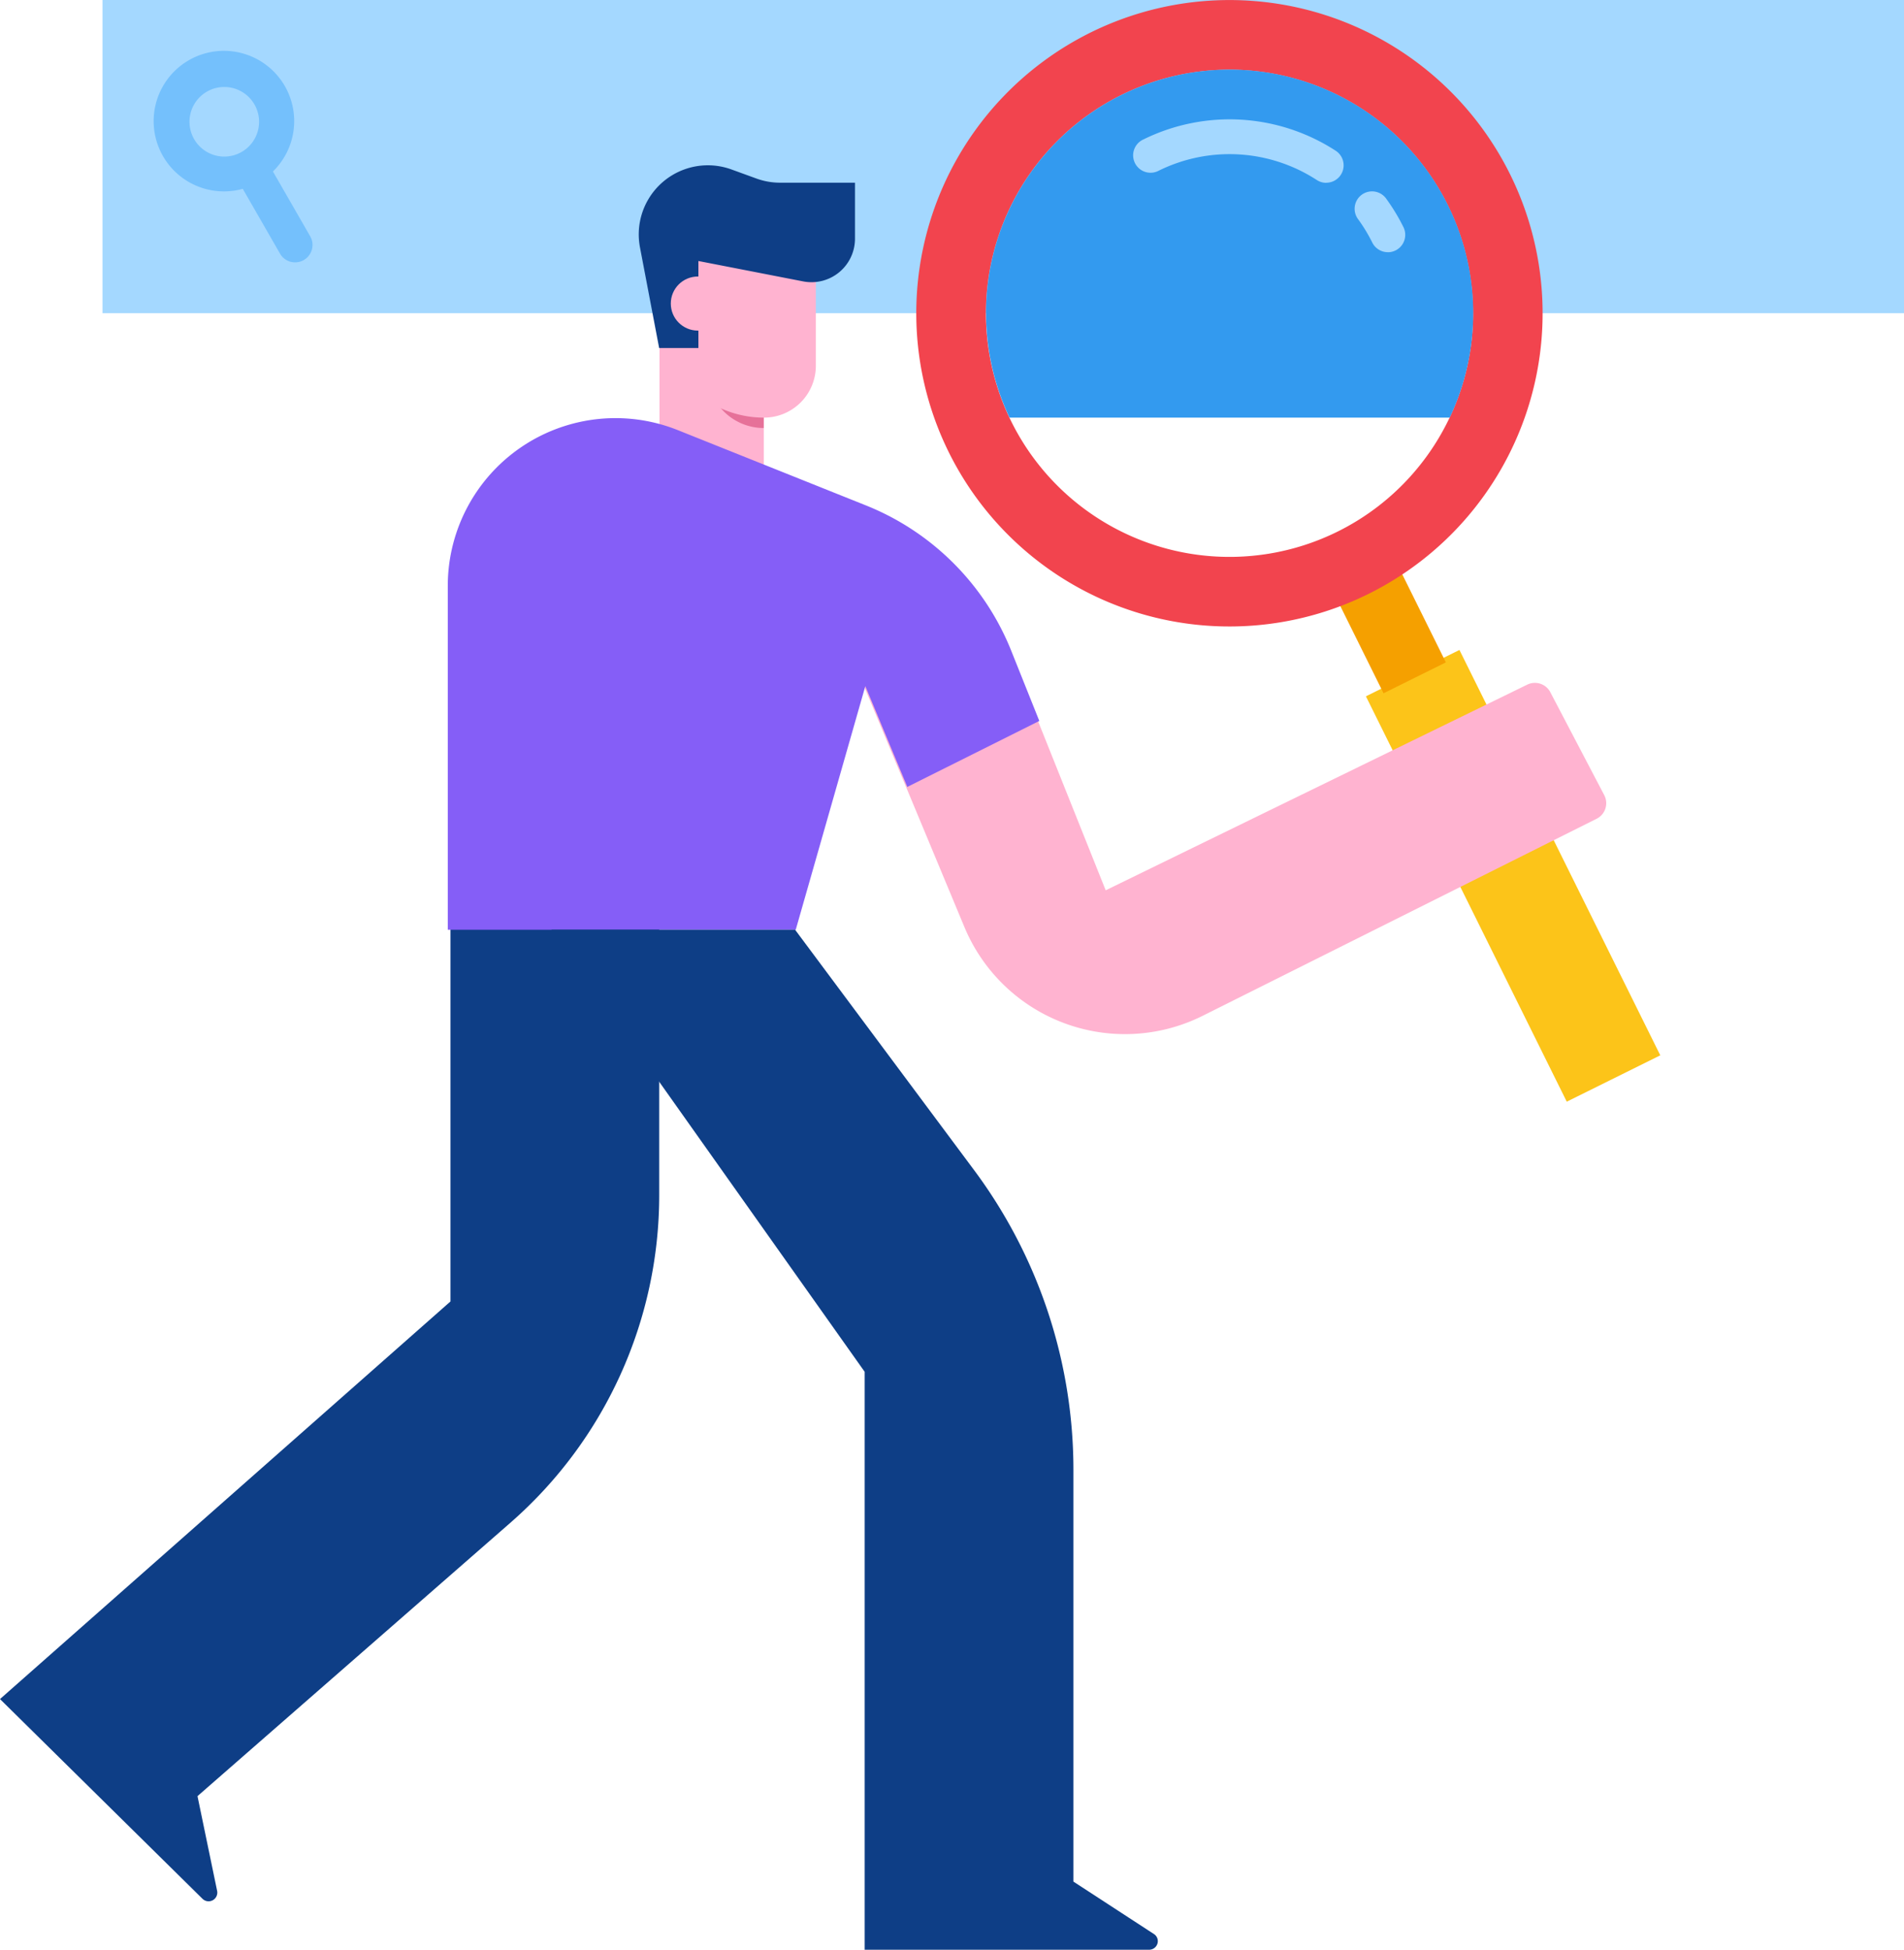 <svg xmlns="http://www.w3.org/2000/svg" width="84" height="86" viewBox="0 0 84 86">
  <g id="coming_soon_tournament_icon2" transform="translate(-139 -666)">
    <g id="search" transform="translate(114.566 634)">
      <path id="Path_48014" data-name="Path 48014" d="M181.3,111.192V118.1l-2.3,1.54-2.3-1.54V111Z" transform="translate(-123.17 -64.129)" fill="#ffb3d0"/>
      <path id="Path_48015" data-name="Path 48015" d="M0,0H4.605V19.956H0Z" transform="translate(84.695 62.715) rotate(-26.36)" fill="#fcc419"/>
      <path id="Path_48016" data-name="Path 48016" d="M0,0H3.07V6.61H0Z" transform="translate(82.537 56.658) rotate(-26.36)" fill="#f5a000"/>
      <path id="Path_48017" data-name="Path 48017" d="M48,32h79.478V45.816H48Z" transform="translate(-19.044)" fill="#a4d8ff"/>
      <path id="Path_48018" data-name="Path 48018" d="M66.678,51.883l-1.631-2.837a3.1,3.1,0,1,0-1.331.765l1.631,2.837a.768.768,0,1,0,1.331-.765Zm-5.312-5.029A1.535,1.535,0,1,1,62.9,48.389,1.535,1.535,0,0,1,61.366,46.854Z" transform="translate(-28.572 -9.482)" fill="#74c0fc"/>
      <path id="Path_48019" data-name="Path 48019" d="M44.307,248v17.462L24.434,283l8.934,8.811a.384.384,0,0,0,.645-.351l-.866-4.178,13.806-12.061a19.188,19.188,0,0,0,6.564-14.451V248Z" transform="translate(0 -176.053)" fill="#0e3e86"/>
      <path id="Path_48020" data-name="Path 48020" d="M262.58,39.681a13.816,13.816,0,1,0-6.24,18.515A13.816,13.816,0,0,0,262.58,39.681Zm-7.6,15.765a10.746,10.746,0,1,1,4.853-14.4,10.746,10.746,0,0,1-4.853,14.4Z" transform="translate(-171.528 0)" fill="#f2444e"/>
      <path id="Path_48021" data-name="Path 48021" d="M272.858,63.365H253.437a10.746,10.746,0,1,1,19.421,0Z" transform="translate(-184.465 -12.944)" fill="#339aef"/>
      <path id="Path_48022" data-name="Path 48022" d="M254.36,192.471l2.379,4.541a.768.768,0,0,1-.337,1.043l-17.373,8.688a7.675,7.675,0,0,1-10.518-3.913L224,192l7.675,1.535,3.07,7.675,18.6-9.073A.768.768,0,0,1,254.36,192.471Z" transform="translate(-161.53 -129.938)" fill="#ffb3d0"/>
      <path id="Path_48023" data-name="Path 48023" d="M188.693,124H191v1.535a2.484,2.484,0,0,1-2.222-1.373Z" transform="translate(-132.873 -74.655)" fill="#e67199"/>
      <path id="Path_48024" data-name="Path 48024" d="M176.693,88H183.6v5.389a2.287,2.287,0,0,1-2.287,2.287,4.621,4.621,0,0,1-4.621-4.621Z" transform="translate(-123.173 -45.254)" fill="#ffb3d0"/>
      <path id="Path_48025" data-name="Path 48025" d="M181.54,70.768v2.469a1.919,1.919,0,0,1-2.285,1.884l-4.623-.9v3.838H172.9l-.846-4.44a3.049,3.049,0,0,1,4.037-3.436l1.1.4a3.049,3.049,0,0,0,1.042.184Z" transform="translate(-119.386 -30.708)" fill="#0e3e86"/>
      <circle id="Ellipse_850" data-name="Ellipse 850" cx="1.193" cy="1.193" r="1.193" transform="translate(54.028 44.197)" fill="#ffb3d0"/>
      <path id="Path_48026" data-name="Path 48026" d="M146.445,134.237l-8.3-3.321A7.4,7.4,0,0,0,128,137.784v15.172h15.351l3.07-10.746,1.853,4.446,5.823-2.911-1.238-3.094A11.513,11.513,0,0,0,146.445,134.237Z" transform="translate(-83.811 -79.944)" fill="#855ef7"/>
      <path id="Path_48027" data-name="Path 48027" d="M178.576,292.3l-3.55-2.312V271.811a22.146,22.146,0,0,0-4.4-13.231L162.746,248H152l13.816,19.5v25.494h12.549a.383.383,0,0,0,.366-.267A.371.371,0,0,0,178.576,292.3Z" transform="translate(-103.235 -174.989)" fill="#0e3e86"/>
      <g id="Group_10332" data-name="Group 10332" transform="translate(74.453 37.266)">
        <path id="Path_48028" data-name="Path 48028" d="M338.684,78.787a.768.768,0,0,1-.688-.427,7.115,7.115,0,0,0-.612-1.012.768.768,0,1,1,1.243-.9,8.617,8.617,0,0,1,.744,1.232.768.768,0,0,1-.687,1.109Z" transform="translate(-327.474 -72.928)" fill="#a4d8ff"/>
        <path id="Path_48029" data-name="Path 48029" d="M294.854,62.244a.765.765,0,0,1-.419-.125,7.058,7.058,0,0,0-6.966-.414.768.768,0,1,1-.682-1.375,8.6,8.6,0,0,1,8.486.5.768.768,0,0,1-.42,1.41Z" transform="translate(-286.361 -59.445)" fill="#a4d8ff"/>
      </g>
    </g>
  </g>
</svg>
